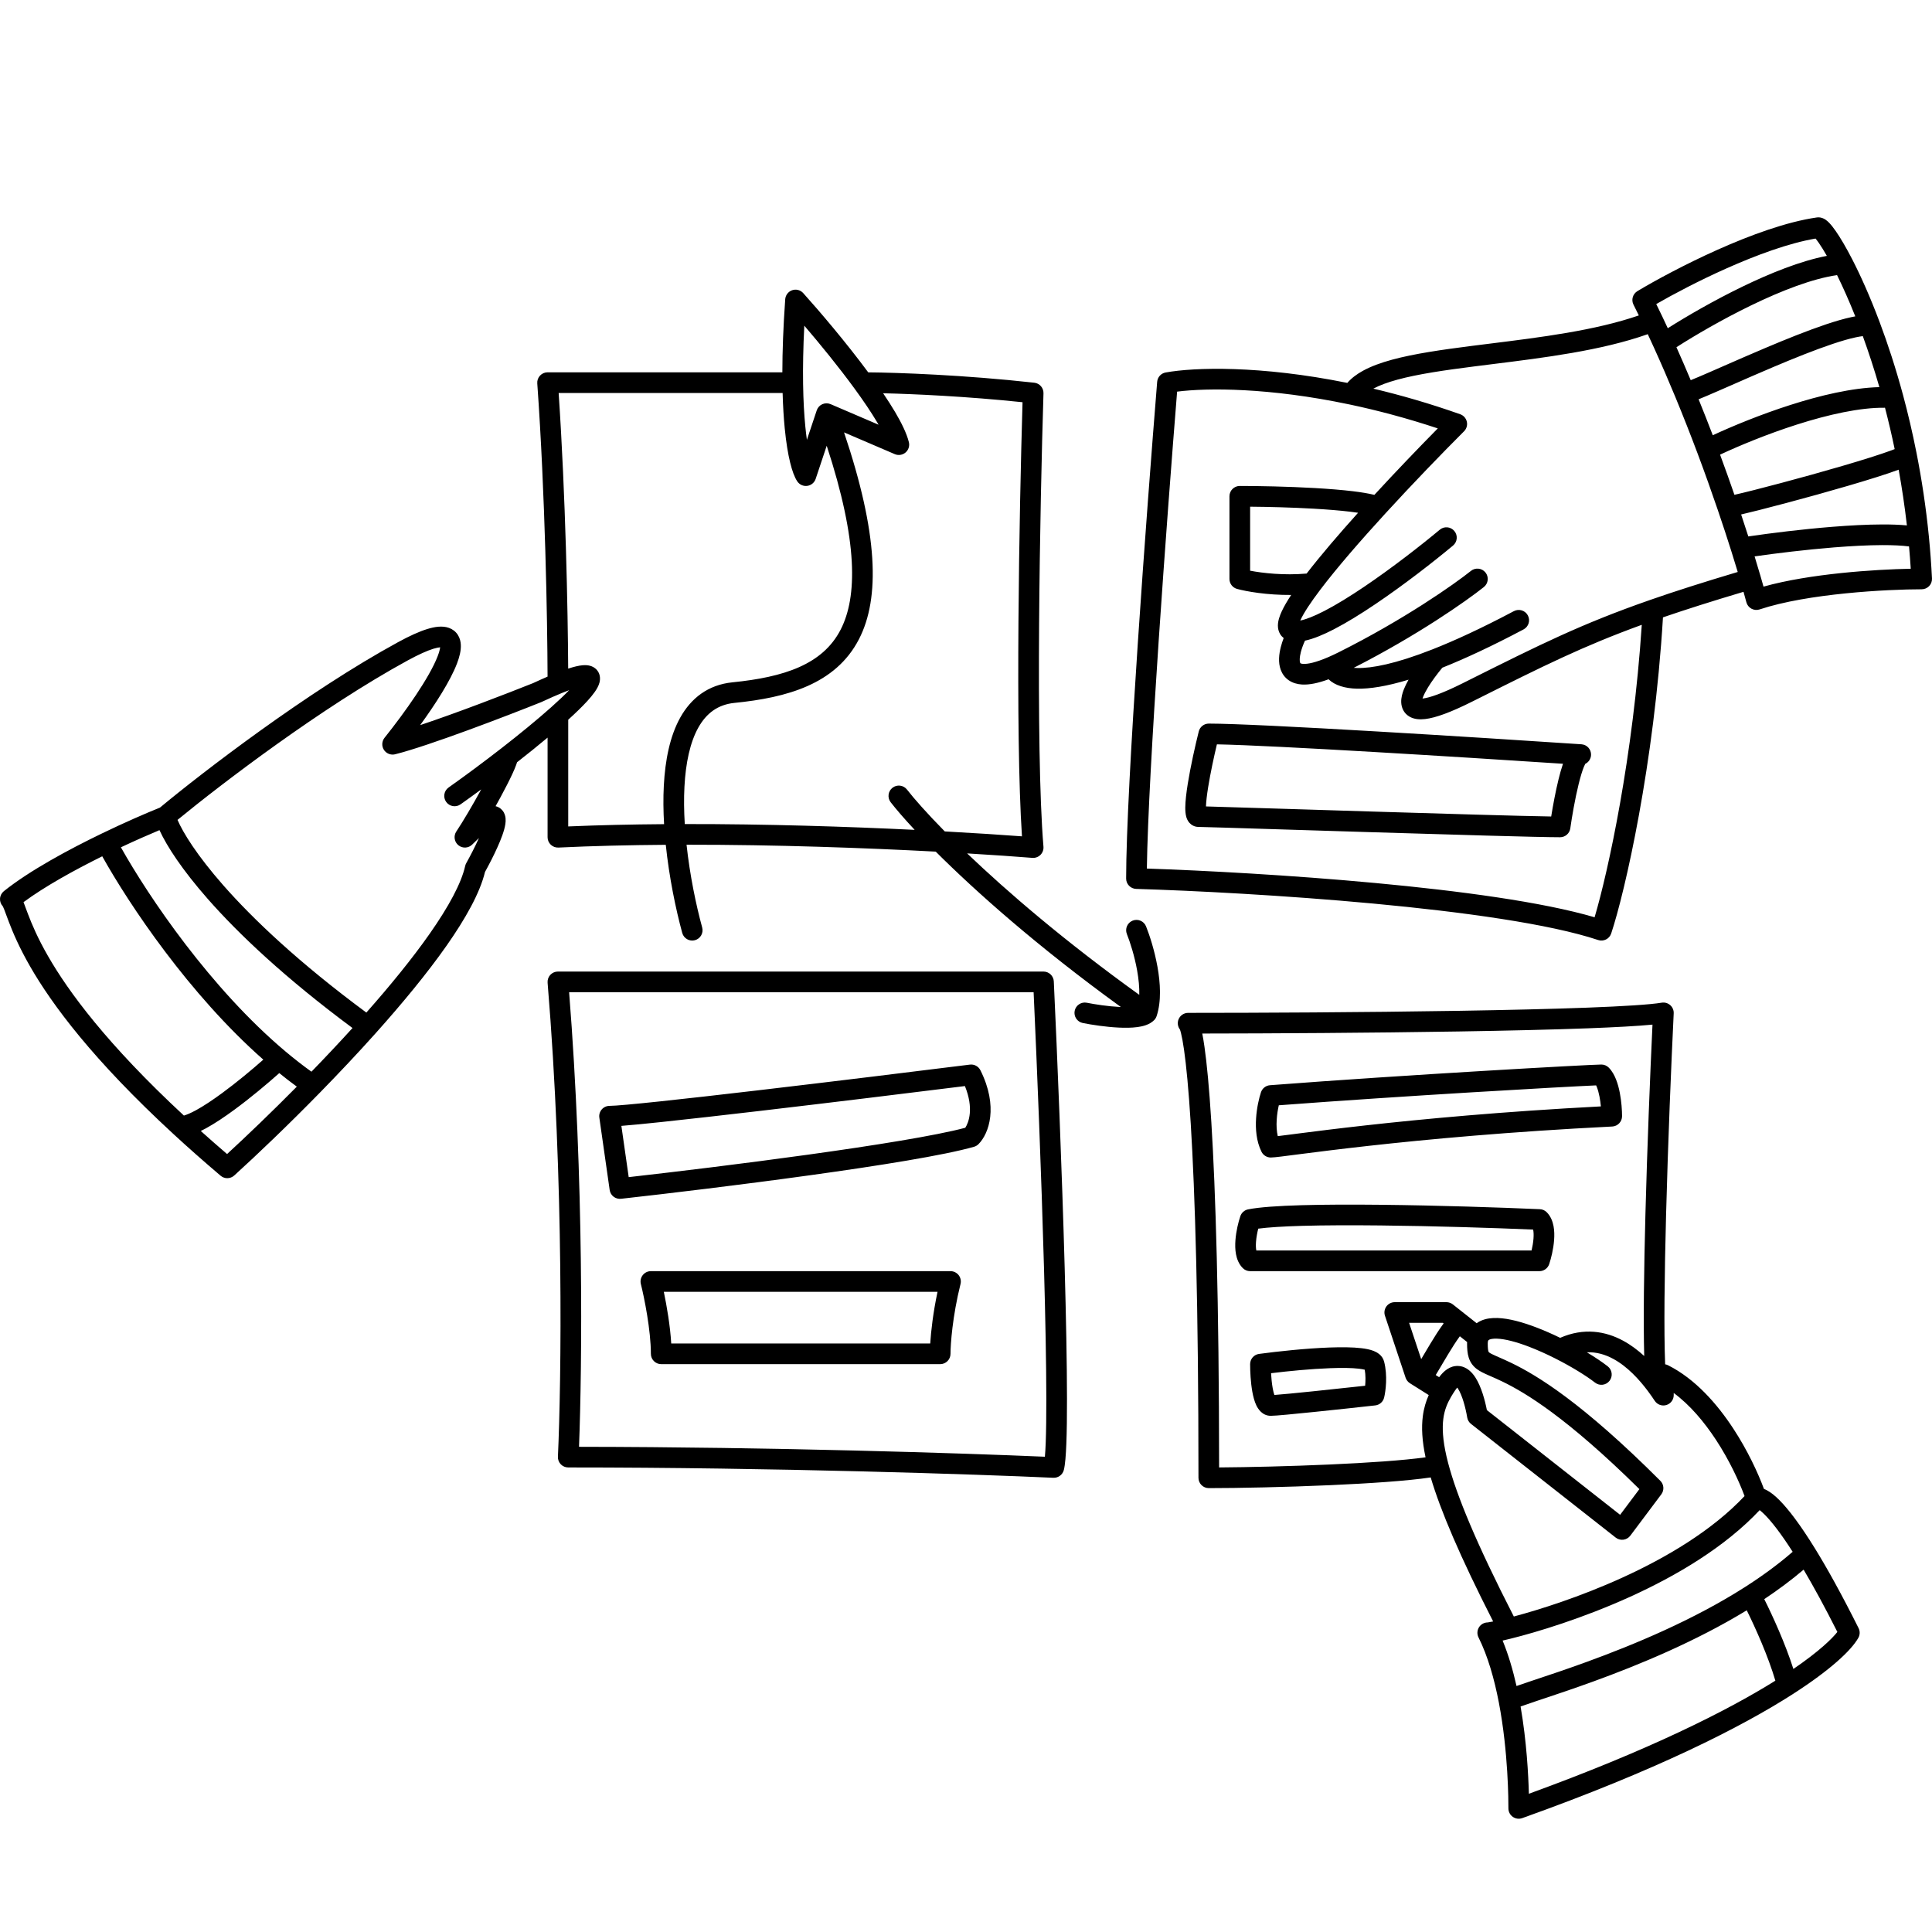 <svg width="96" height="96" viewBox="0 0 96 96" fill="none" xmlns="http://www.w3.org/2000/svg">
  <path fill-rule="evenodd" clip-rule="evenodd"
        d="M90.214 11.854C88.887 12.08 87.278 12.671 85.762 13.348C84.407 13.953 83.157 14.614 82.298 15.108C82.4 15.317 82.502 15.527 82.603 15.738C82.693 15.928 82.782 16.119 82.871 16.309C83.819 15.71 85.153 14.935 86.566 14.25C87.955 13.576 89.466 12.966 90.776 12.714C90.625 12.45 90.49 12.235 90.376 12.071C90.312 11.978 90.257 11.907 90.214 11.854ZM91.282 13.67C90.069 13.844 88.524 14.441 87.013 15.174C85.578 15.87 84.224 16.663 83.301 17.253C83.546 17.799 83.782 18.347 84.011 18.891C84.246 18.797 84.56 18.662 84.935 18.499C85.148 18.406 85.38 18.304 85.626 18.196C86.257 17.92 86.981 17.602 87.72 17.29C88.747 16.855 89.819 16.424 90.736 16.116C91.194 15.963 91.623 15.837 91.994 15.758C92.059 15.744 92.123 15.731 92.188 15.72C91.873 14.931 91.565 14.244 91.282 13.67ZM92.562 16.702C92.466 16.713 92.35 16.732 92.209 16.762C91.891 16.83 91.502 16.943 91.062 17.09C90.183 17.384 89.141 17.803 88.12 18.235C87.387 18.545 86.674 18.858 86.046 19.134C85.798 19.242 85.563 19.345 85.345 19.44C84.975 19.601 84.653 19.74 84.403 19.84C84.648 20.444 84.883 21.041 85.107 21.627C86.096 21.168 87.492 20.592 88.966 20.121C90.432 19.652 92.024 19.271 93.385 19.236C93.121 18.32 92.842 17.473 92.562 16.702ZM93.665 20.261C92.424 20.244 90.836 20.601 89.279 21.099C87.814 21.567 86.426 22.144 85.469 22.591C85.724 23.281 85.963 23.949 86.183 24.587C86.187 24.586 86.191 24.585 86.195 24.584C86.441 24.529 86.774 24.447 87.168 24.348C87.956 24.148 88.979 23.877 90.014 23.589C91.049 23.301 92.092 22.998 92.921 22.735C93.336 22.604 93.692 22.485 93.966 22.384C94.031 22.359 94.091 22.337 94.145 22.315C93.997 21.602 93.835 20.916 93.665 20.261ZM94.344 23.339C94.337 23.341 94.329 23.344 94.322 23.346C94.027 23.456 93.652 23.581 93.23 23.714C92.385 23.982 91.33 24.288 90.289 24.578C89.248 24.867 88.217 25.141 87.42 25.343C87.068 25.432 86.76 25.507 86.516 25.564C86.642 25.942 86.761 26.307 86.873 26.655C87.982 26.492 89.536 26.298 91.049 26.177C91.91 26.108 92.765 26.062 93.52 26.06C93.961 26.058 94.38 26.072 94.753 26.107C94.643 25.149 94.504 24.224 94.344 23.339ZM94.859 27.152C94.505 27.106 94.052 27.085 93.523 27.086C92.804 27.088 91.978 27.133 91.131 27.2C89.716 27.314 88.262 27.492 87.185 27.647C87.292 27.997 87.39 28.323 87.478 28.624C87.532 28.809 87.582 28.985 87.628 29.149C89.929 28.504 93.152 28.295 94.944 28.26C94.92 27.886 94.892 27.517 94.859 27.152ZM91.22 11.486C91.449 11.816 91.729 12.289 92.036 12.885C92.453 13.696 92.927 14.749 93.4 16.01C93.8 17.074 94.198 18.288 94.561 19.631C94.804 20.534 95.031 21.495 95.231 22.508C95.488 23.811 95.701 25.201 95.845 26.664C95.912 27.341 95.964 28.034 95.999 28.742C96.006 28.883 95.956 29.02 95.859 29.122C95.762 29.223 95.627 29.281 95.487 29.281C93.781 29.281 89.814 29.488 87.435 30.282C87.301 30.326 87.154 30.314 87.029 30.246C86.905 30.179 86.813 30.064 86.777 29.927C86.735 29.769 86.687 29.595 86.634 29.407C85.075 29.872 83.775 30.284 82.632 30.676C82.193 37.964 80.749 44.314 80.059 46.385C79.97 46.654 79.679 46.799 79.41 46.709C77.01 45.909 72.702 45.314 68.243 44.898C63.802 44.484 59.27 44.254 56.455 44.169C56.178 44.16 55.957 43.933 55.957 43.655C55.957 39.112 56.986 25.294 57.499 18.972C57.518 18.74 57.69 18.55 57.919 18.509C59.339 18.25 62.614 18.149 66.948 19.026C67.155 18.787 67.419 18.592 67.71 18.431C68.123 18.202 68.624 18.022 69.174 17.872C70.273 17.574 71.658 17.376 73.128 17.188C73.428 17.15 73.731 17.112 74.037 17.074C76.567 16.759 79.268 16.422 81.432 15.673C81.344 15.494 81.256 15.315 81.166 15.136C81.046 14.896 81.132 14.605 81.362 14.466C82.234 13.943 83.715 13.138 85.344 12.41C86.964 11.686 88.77 11.021 90.28 10.805C90.304 10.802 90.329 10.8 90.353 10.8C90.531 10.8 90.663 10.883 90.716 10.92C90.784 10.967 90.844 11.023 90.894 11.075C90.996 11.181 91.106 11.322 91.22 11.486ZM81.876 16.605C79.575 17.421 76.713 17.776 74.173 18.092C73.862 18.131 73.557 18.169 73.258 18.207C71.781 18.395 70.464 18.586 69.443 18.863C68.952 18.997 68.55 19.145 68.241 19.311C69.598 19.633 71.044 20.049 72.556 20.583C72.722 20.642 72.847 20.782 72.886 20.954C72.925 21.126 72.873 21.305 72.748 21.43C71.646 22.532 70.205 24.021 68.832 25.521C67.597 26.87 66.426 28.218 65.607 29.299C65.127 29.932 64.789 30.446 64.623 30.803C64.618 30.813 64.614 30.824 64.609 30.834C64.889 30.779 65.293 30.623 65.806 30.358C66.397 30.053 67.073 29.636 67.77 29.166C69.163 28.227 70.603 27.103 71.543 26.32C71.761 26.138 72.085 26.168 72.266 26.386C72.448 26.603 72.418 26.927 72.2 27.109C71.241 27.908 69.773 29.054 68.344 30.017C67.63 30.499 66.917 30.94 66.277 31.271C65.777 31.529 65.28 31.742 64.844 31.834C64.757 32.024 64.684 32.222 64.637 32.406C64.566 32.684 64.575 32.854 64.602 32.929C64.611 32.952 64.618 32.957 64.618 32.957C64.623 32.96 64.657 32.982 64.755 32.988C64.968 33.001 65.362 32.931 66.02 32.645C66.171 32.579 66.333 32.503 66.508 32.416C69.762 30.789 72.264 29.029 73.091 28.367C73.312 28.19 73.635 28.226 73.813 28.447C73.99 28.668 73.954 28.991 73.733 29.169C72.875 29.855 70.438 31.568 67.265 33.184C67.321 33.188 67.382 33.192 67.449 33.193C68.149 33.209 69.326 32.996 71.171 32.27C72.279 31.835 73.618 31.218 75.225 30.367C75.476 30.235 75.786 30.33 75.919 30.581C76.052 30.832 75.956 31.142 75.705 31.275C74.13 32.109 72.795 32.728 71.668 33.178C71.407 33.493 71.149 33.84 70.955 34.159C70.847 34.336 70.766 34.494 70.714 34.626C70.701 34.658 70.691 34.686 70.683 34.711C70.688 34.71 70.692 34.71 70.697 34.709C71.032 34.67 71.648 34.466 72.669 33.956L72.982 33.799C76.498 32.041 78.563 31.008 81.957 29.824C81.966 29.82 81.975 29.817 81.984 29.814C83.218 29.384 84.628 28.934 86.347 28.421C86.25 28.099 86.143 27.751 86.027 27.382C85.83 26.757 85.606 26.072 85.356 25.34C85.054 24.454 84.716 23.502 84.344 22.511C84.004 21.607 83.637 20.671 83.245 19.723C82.91 18.911 82.556 18.091 82.185 17.275C82.083 17.051 81.98 16.828 81.876 16.605ZM81.579 31.047C78.657 32.109 76.68 33.097 73.459 34.709C73.35 34.763 73.24 34.818 73.128 34.874C72.095 35.39 71.342 35.668 70.816 35.729C70.556 35.759 70.268 35.748 70.025 35.602C69.745 35.433 69.637 35.156 69.626 34.903C69.616 34.674 69.681 34.444 69.759 34.248C69.821 34.092 69.901 33.932 69.991 33.773C68.894 34.106 68.056 34.234 67.427 34.22C66.839 34.207 66.328 34.058 66.016 33.753C65.496 33.946 65.056 34.035 64.691 34.013C64.454 33.998 64.228 33.934 64.035 33.801C63.839 33.666 63.712 33.481 63.639 33.283C63.502 32.913 63.555 32.493 63.642 32.153C63.68 32.002 63.729 31.851 63.785 31.704C63.721 31.655 63.663 31.593 63.616 31.519C63.523 31.371 63.498 31.215 63.498 31.085C63.498 30.843 63.59 30.59 63.693 30.369C63.804 30.131 63.963 29.859 64.158 29.563C62.952 29.572 61.926 29.388 61.469 29.263C61.246 29.202 61.091 28.999 61.091 28.768V24.661C61.091 24.377 61.321 24.147 61.604 24.147C62.525 24.147 63.975 24.173 65.334 24.251C66.013 24.29 66.676 24.342 67.242 24.411C67.629 24.459 67.993 24.516 68.292 24.59C69.379 23.409 70.495 22.248 71.443 21.287C69.899 20.775 68.436 20.389 67.079 20.102C67.071 20.101 67.062 20.099 67.054 20.097C63.059 19.254 59.989 19.27 58.49 19.46C57.984 25.736 57.053 38.33 56.987 43.158C59.838 43.255 64.127 43.483 68.338 43.876C72.507 44.264 76.65 44.818 79.235 45.579C79.925 43.25 81.149 37.57 81.579 31.047ZM67.482 25.48C67.369 25.463 67.247 25.446 67.117 25.43C66.582 25.365 65.943 25.314 65.275 25.276C64.171 25.213 63.002 25.184 62.118 25.177V28.358C62.734 28.476 63.791 28.599 64.925 28.5C65.621 27.599 66.523 26.547 67.482 25.48ZM39.363 14.421C39.557 14.354 39.773 14.41 39.911 14.563C40.741 15.485 42.043 17.017 43.142 18.502C44.603 18.514 47.902 18.629 51.394 19.017C51.66 19.046 51.858 19.276 51.85 19.543C51.679 25.028 51.441 37.18 51.849 42.073C51.861 42.223 51.807 42.371 51.7 42.478C51.594 42.584 51.446 42.639 51.296 42.627C50.447 42.559 49.345 42.482 48.056 42.405C50.035 44.297 52.892 46.759 56.61 49.433C56.62 49.065 56.58 48.651 56.504 48.225C56.374 47.497 56.154 46.812 55.994 46.413C55.889 46.15 56.017 45.851 56.28 45.746C56.543 45.64 56.842 45.768 56.947 46.032C57.13 46.488 57.371 47.24 57.515 48.044C57.656 48.832 57.718 49.75 57.471 50.492C57.446 50.567 57.403 50.636 57.347 50.692C57.116 50.923 56.774 51.001 56.519 51.035C56.233 51.074 55.906 51.076 55.586 51.06C54.941 51.029 54.248 50.922 53.803 50.833C53.525 50.777 53.345 50.507 53.4 50.228C53.456 49.95 53.726 49.77 54.004 49.826C54.415 49.908 55.056 50.006 55.636 50.035C55.655 50.036 55.675 50.036 55.694 50.037C51.543 47.028 48.469 44.287 46.496 42.317C43.009 42.132 38.553 41.97 34.114 41.974C34.278 43.486 34.584 44.96 34.891 46.087C34.966 46.361 34.804 46.643 34.531 46.718C34.257 46.792 33.975 46.631 33.9 46.357C33.577 45.171 33.251 43.599 33.082 41.978C31.265 41.991 29.464 42.033 27.746 42.115C27.606 42.121 27.469 42.07 27.368 41.973C27.266 41.876 27.209 41.742 27.209 41.602C27.209 40.546 27.209 38.359 27.209 36.652C26.735 37.049 26.221 37.463 25.692 37.876C25.677 37.927 25.661 37.973 25.647 38.011C25.599 38.142 25.534 38.295 25.458 38.459C25.306 38.788 25.098 39.191 24.873 39.608C24.793 39.756 24.709 39.908 24.625 40.059C24.745 40.085 24.868 40.149 24.973 40.279C25.078 40.41 25.11 40.555 25.121 40.654C25.131 40.757 25.124 40.857 25.111 40.944C25.064 41.273 24.895 41.707 24.71 42.116C24.529 42.519 24.308 42.949 24.099 43.328C23.846 44.377 23.128 45.651 22.192 46.987C21.223 48.369 19.98 49.872 18.66 51.347C17.761 52.351 16.823 53.344 15.906 54.282C14.321 55.903 12.795 57.359 11.639 58.41C11.448 58.583 11.158 58.588 10.962 58.421C10.115 57.701 9.337 57.013 8.623 56.354C4.62 52.665 2.587 49.92 1.493 48.016C0.946 47.062 0.637 46.326 0.436 45.799C0.386 45.666 0.346 45.557 0.311 45.464C0.273 45.36 0.242 45.274 0.209 45.192C0.161 45.071 0.139 45.033 0.139 45.033C0.043 44.931 -0.007 44.794 0.001 44.654C0.009 44.508 0.079 44.373 0.193 44.281C1.458 43.269 3.382 42.226 5.073 41.41C6.199 40.866 7.24 40.414 7.948 40.129C10.053 38.381 15.26 34.374 19.776 31.911C20.355 31.595 20.836 31.378 21.229 31.257C21.601 31.142 21.984 31.082 22.31 31.2C22.49 31.265 22.644 31.381 22.75 31.548C22.852 31.707 22.89 31.881 22.898 32.036C22.914 32.335 22.825 32.662 22.708 32.968C22.381 33.826 21.643 34.978 20.878 36.031C22.702 35.423 25.185 34.466 26.491 33.943C26.75 33.823 26.989 33.715 27.208 33.621C27.2 30.837 27.089 24.546 26.697 19.05C26.686 18.908 26.736 18.768 26.833 18.664C26.93 18.56 27.066 18.5 27.209 18.5H38.875C38.876 17.466 38.918 16.262 39.017 14.87C39.032 14.665 39.168 14.488 39.363 14.421ZM38.888 19.527H27.759C28.106 24.669 28.216 30.36 28.233 33.223C28.518 33.13 28.758 33.072 28.952 33.056C29.1 33.044 29.36 33.04 29.571 33.207C29.849 33.427 29.834 33.745 29.787 33.921C29.742 34.09 29.646 34.25 29.553 34.383C29.453 34.525 29.326 34.678 29.182 34.836C28.93 35.111 28.607 35.425 28.235 35.762C28.236 37.291 28.236 39.659 28.235 41.065C29.779 40.999 31.382 40.964 32.998 40.952C32.96 40.302 32.952 39.655 32.985 39.034C33.051 37.784 33.283 36.584 33.803 35.653C34.338 34.697 35.18 34.026 36.398 33.904C38.953 33.648 40.875 33.023 41.768 31.292C42.606 29.668 42.639 26.906 41.079 22.149L40.53 23.796C40.468 23.982 40.305 24.117 40.111 24.143C39.917 24.169 39.724 24.082 39.616 23.919C39.479 23.714 39.362 23.392 39.262 22.985C39.158 22.562 39.063 22.001 38.993 21.284C38.944 20.781 38.906 20.197 38.888 19.527ZM41.94 21.485L44.461 22.566C44.64 22.643 44.847 22.611 44.996 22.485C45.144 22.358 45.209 22.159 45.161 21.969C45.052 21.533 44.795 21.012 44.477 20.473C44.301 20.176 44.1 19.863 43.882 19.541C45.443 19.578 48.04 19.697 50.809 19.986C50.647 25.434 50.44 36.424 50.781 41.557C49.751 41.48 48.445 41.395 46.946 41.313C46.048 40.401 45.422 39.688 45.068 39.233C44.894 39.01 44.572 38.969 44.348 39.143C44.124 39.317 44.084 39.64 44.258 39.864C44.522 40.203 44.919 40.667 45.449 41.235C42.112 41.073 38.061 40.942 34.026 40.947C33.987 40.314 33.978 39.687 34.01 39.088C34.072 37.907 34.289 36.888 34.699 36.154C35.096 35.446 35.665 35.009 36.5 34.926C39.079 34.668 41.521 34.009 42.681 31.762C43.74 29.71 43.63 26.5 41.94 21.485ZM7.924 41.249C7.389 41.473 6.726 41.764 6.007 42.102C7.386 44.558 10.457 49.112 14.191 52.251C14.613 52.605 15.041 52.94 15.476 53.252C16.157 52.55 16.845 51.82 17.516 51.082C14.167 48.598 11.857 46.412 10.322 44.665C9.051 43.218 8.29 42.049 7.924 41.249ZM18.204 50.314C19.392 48.971 20.489 47.627 21.351 46.397C22.298 45.046 22.924 43.884 23.114 43.031C23.125 42.982 23.142 42.936 23.166 42.893C23.375 42.516 23.597 42.087 23.774 41.694C23.782 41.676 23.79 41.659 23.798 41.641C23.696 41.736 23.586 41.844 23.465 41.965C23.278 42.151 22.98 42.166 22.776 41.999C22.572 41.832 22.528 41.537 22.674 41.317C22.991 40.843 23.483 40.011 23.912 39.225C23.561 39.484 23.216 39.733 22.885 39.967C22.654 40.131 22.333 40.077 22.169 39.845C22.005 39.614 22.06 39.293 22.291 39.13C23.121 38.542 24.034 37.865 24.909 37.185C24.912 37.183 24.914 37.181 24.917 37.179C25.822 36.475 26.687 35.767 27.38 35.15C27.738 34.831 28.043 34.542 28.283 34.294C28.173 34.334 28.051 34.382 27.916 34.437C27.631 34.554 27.297 34.7 26.912 34.88C26.904 34.884 26.895 34.888 26.886 34.891C25.185 35.572 21.316 37.059 19.633 37.48C19.419 37.533 19.195 37.444 19.076 37.259C18.957 37.074 18.97 36.833 19.107 36.661C20.137 35.374 21.345 33.66 21.749 32.602C21.826 32.401 21.86 32.257 21.87 32.164C21.803 32.17 21.695 32.187 21.532 32.237C21.232 32.331 20.818 32.512 20.267 32.812C15.983 35.149 11.028 38.928 8.821 40.74C9.096 41.377 9.778 42.49 11.093 43.987C12.585 45.684 14.863 47.843 18.204 50.314ZM14.749 53.994C14.454 53.779 14.164 53.555 13.877 53.322C13.271 53.862 12.453 54.549 11.648 55.14C11.167 55.494 10.68 55.821 10.24 56.062C10.154 56.109 10.066 56.155 9.977 56.198C10.392 56.571 10.827 56.953 11.283 57.344C12.268 56.438 13.479 55.278 14.749 53.994ZM9.138 55.432C9.277 55.392 9.479 55.308 9.747 55.162C10.131 54.951 10.577 54.654 11.04 54.313C11.767 53.779 12.511 53.159 13.084 52.653C9.403 49.41 6.43 44.965 5.08 42.549C3.681 43.242 2.225 44.048 1.169 44.827C1.201 44.91 1.24 45.015 1.282 45.13C1.318 45.227 1.357 45.331 1.396 45.433C1.583 45.923 1.869 46.608 2.384 47.504C3.398 49.271 5.314 51.883 9.138 55.432ZM39.965 16.182C39.853 18.395 39.901 20.027 40.015 21.184C40.039 21.43 40.066 21.653 40.094 21.856L40.583 20.392C40.628 20.255 40.728 20.144 40.859 20.085C40.99 20.027 41.14 20.025 41.272 20.082L43.656 21.104C43.635 21.068 43.614 21.032 43.593 20.996C43.292 20.486 42.902 19.912 42.467 19.316C41.672 18.227 40.742 17.088 39.965 16.182ZM59.566 36.344C59.623 36.115 59.829 35.955 60.064 35.955C62.55 35.955 73.458 36.641 78.58 36.983C78.856 37.001 79.068 37.235 79.058 37.512C79.052 37.708 78.936 37.875 78.771 37.956C78.755 37.985 78.734 38.028 78.709 38.087C78.623 38.293 78.531 38.599 78.441 38.965C78.262 39.691 78.111 40.572 78.027 41.161C77.991 41.414 77.774 41.602 77.519 41.602C76.482 41.602 72.106 41.473 67.941 41.345C66.526 41.301 65.136 41.258 63.906 41.22C61.503 41.145 59.714 41.089 59.551 41.089C59.361 41.089 59.205 41.001 59.102 40.886C59.013 40.786 58.97 40.675 58.948 40.599C58.904 40.448 58.895 40.274 58.896 40.122C58.899 39.804 58.949 39.388 59.018 38.954C59.158 38.078 59.393 37.036 59.566 36.344ZM60.467 36.986C60.315 37.627 60.142 38.431 60.032 39.116C59.97 39.504 59.931 39.835 59.924 40.071C60.612 40.089 62.153 40.138 64.053 40.197C65.258 40.235 66.606 40.277 67.973 40.319C71.7 40.433 75.566 40.548 77.078 40.571C77.169 40.008 77.296 39.32 77.444 38.72C77.511 38.448 77.584 38.183 77.664 37.951C72.528 37.613 63.356 37.042 60.467 36.986ZM27.344 48.441C27.441 48.336 27.578 48.276 27.722 48.276H51.85C52.124 48.276 52.35 48.491 52.363 48.765C52.534 52.446 52.766 58.071 52.903 62.982C52.971 65.437 53.016 67.718 53.018 69.489C53.019 70.374 53.01 71.136 52.986 71.731C52.964 72.306 52.928 72.776 52.862 73.042C52.802 73.279 52.584 73.441 52.34 73.43C48.582 73.259 38.493 72.917 28.235 72.917C28.095 72.917 27.961 72.86 27.864 72.759C27.767 72.657 27.716 72.521 27.723 72.381C27.893 68.651 28.029 58.706 27.21 48.832C27.198 48.688 27.247 48.547 27.344 48.441ZM28.279 49.303C29.017 58.605 28.927 67.86 28.771 71.891C38.463 71.902 47.907 72.21 51.92 72.384C51.936 72.205 51.95 71.974 51.961 71.691C51.983 71.116 51.992 70.369 51.991 69.49C51.989 67.732 51.944 65.463 51.876 63.011C51.745 58.321 51.528 52.976 51.36 49.303H28.279ZM82.994 49.946C83.11 50.049 83.173 50.199 83.165 50.354C83.045 52.833 82.882 56.73 82.786 60.366C82.707 63.342 82.674 66.111 82.74 67.791C82.789 67.8 82.837 67.815 82.882 67.838C84.231 68.513 85.319 69.754 86.123 70.98C86.835 72.066 87.353 73.182 87.65 73.985C87.705 74.005 87.754 74.028 87.795 74.05C87.989 74.152 88.197 74.318 88.417 74.54C88.863 74.988 89.443 75.742 90.179 76.933C90.787 77.918 91.508 79.214 92.352 80.902C92.429 81.055 92.424 81.237 92.339 81.386C92.152 81.714 91.796 82.113 91.279 82.566C90.754 83.027 90.035 83.568 89.09 84.175C86.531 85.818 82.279 87.97 75.638 90.342C75.481 90.398 75.306 90.374 75.169 90.278C75.033 90.182 74.952 90.026 74.952 89.859C74.952 89.516 74.951 87.078 74.479 84.608C74.255 83.44 73.931 82.291 73.466 81.361C73.386 81.202 73.395 81.013 73.488 80.862C73.582 80.71 73.747 80.618 73.925 80.618C73.921 80.618 73.924 80.618 73.936 80.616C73.962 80.612 74.032 80.602 74.162 80.576C74.172 80.574 74.183 80.572 74.194 80.57C72.54 77.328 71.582 75.066 71.091 73.413C69.927 73.586 68.038 73.711 66.106 73.797C63.87 73.896 61.527 73.944 60.064 73.944C59.781 73.944 59.551 73.714 59.551 73.431C59.551 64.811 59.38 59.262 59.167 55.828C59.06 54.111 58.944 52.93 58.834 52.163C58.779 51.779 58.727 51.508 58.682 51.33C58.66 51.24 58.641 51.184 58.629 51.154L58.628 51.153C58.519 51.009 58.493 50.816 58.563 50.646C58.643 50.454 58.83 50.329 59.037 50.329C62.458 50.329 67.743 50.304 72.479 50.227C74.848 50.188 77.077 50.137 78.866 50.07C80.67 50.002 81.991 49.919 82.568 49.823C82.721 49.797 82.878 49.843 82.994 49.946ZM71.956 72.694C71.957 72.698 71.958 72.701 71.959 72.704C72.38 74.308 73.345 76.664 75.221 80.323C76.502 79.982 78.504 79.35 80.588 78.403C82.81 77.393 85.085 76.043 86.686 74.338C86.414 73.604 85.931 72.559 85.265 71.543C84.678 70.649 83.97 69.809 83.166 69.216V69.324C83.166 69.55 83.018 69.75 82.801 69.815C82.585 69.881 82.351 69.797 82.225 69.609C82.132 69.468 82.016 69.3 81.88 69.118C81.46 68.558 80.872 67.905 80.161 67.521C79.763 67.306 79.328 67.174 78.85 67.195C79.258 67.44 79.615 67.68 79.887 67.892C80.111 68.066 80.151 68.388 79.977 68.612C79.803 68.836 79.481 68.876 79.257 68.702C78.816 68.359 78.089 67.911 77.293 67.508C77.289 67.506 77.285 67.504 77.28 67.501C76.849 67.284 76.397 67.079 75.961 66.913C75.333 66.674 74.782 66.531 74.384 66.517C74.186 66.51 74.067 66.537 74.006 66.565C73.962 66.585 73.951 66.601 73.941 66.631C73.934 66.653 73.925 66.693 73.925 66.757C73.925 66.989 73.942 67.096 73.96 67.15C73.968 67.178 73.972 67.185 74.002 67.207C74.055 67.248 74.148 67.296 74.35 67.385C74.388 67.402 74.428 67.419 74.472 67.438C74.644 67.513 74.86 67.608 75.112 67.73C76.397 68.353 78.624 69.703 82.502 73.581C82.683 73.762 82.703 74.048 82.55 74.252L81.01 76.306C80.927 76.416 80.803 76.489 80.666 76.507C80.529 76.525 80.39 76.487 80.282 76.401L73.095 70.754C72.994 70.675 72.926 70.561 72.905 70.435C72.822 69.934 72.655 69.328 72.452 69.009C72.437 68.984 72.423 68.965 72.411 68.949C72.382 68.98 72.345 69.026 72.299 69.095C72.231 69.198 72.167 69.297 72.109 69.396C71.918 69.722 71.775 70.058 71.718 70.498C71.66 70.946 71.685 71.53 71.872 72.352C71.897 72.462 71.925 72.576 71.956 72.694ZM77.524 66.476C78.704 65.96 79.774 66.145 80.649 66.617C81.039 66.828 81.39 67.095 81.7 67.379C81.652 65.625 81.688 63.041 81.76 60.339C81.849 56.979 81.994 53.398 82.111 50.913C81.359 50.986 80.242 51.045 78.905 51.096C77.105 51.163 74.868 51.215 72.496 51.253C68.066 51.325 63.158 51.352 59.74 51.356C59.777 51.541 59.814 51.761 59.85 52.018C59.965 52.823 60.084 54.034 60.191 55.765C60.402 59.158 60.571 64.578 60.577 72.916C62.026 72.906 64.085 72.859 66.061 72.771C67.955 72.687 69.737 72.567 70.835 72.413C70.661 71.59 70.626 70.93 70.7 70.365C70.752 69.964 70.858 69.623 70.993 69.32L70.058 68.732C69.958 68.668 69.882 68.572 69.844 68.46L68.818 65.379C68.766 65.223 68.792 65.051 68.888 64.917C68.985 64.783 69.14 64.704 69.305 64.704H71.872C71.987 64.704 72.099 64.743 72.19 64.814L73.374 65.75C73.437 65.704 73.505 65.665 73.577 65.632C73.84 65.511 74.138 65.481 74.421 65.491C74.988 65.511 75.664 65.702 76.326 65.954C76.721 66.104 77.128 66.283 77.524 66.476ZM72.9 66.685L72.539 66.399C72.529 66.411 72.52 66.424 72.51 66.438C72.346 66.661 72.151 66.971 71.951 67.301C71.853 67.465 71.754 67.63 71.66 67.789L71.648 67.811C71.558 67.961 71.472 68.107 71.394 68.236C71.376 68.266 71.358 68.296 71.34 68.325L71.51 68.432C71.734 68.127 72.044 67.858 72.454 67.874C72.893 67.891 73.171 68.225 73.319 68.458C73.6 68.9 73.783 69.558 73.882 70.067L80.503 75.27L81.46 73.993C77.835 70.414 75.785 69.198 74.664 68.654C74.432 68.541 74.24 68.457 74.069 68.383C74.023 68.363 73.979 68.343 73.935 68.324C73.747 68.241 73.546 68.15 73.383 68.027C73.196 67.885 73.06 67.706 72.982 67.465C72.913 67.252 72.898 67.011 72.898 66.757C72.898 66.733 72.899 66.709 72.9 66.685ZM70.618 67.534C70.665 67.455 70.714 67.372 70.766 67.285L70.777 67.266C70.871 67.108 70.971 66.938 71.073 66.77C71.274 66.437 71.489 66.094 71.682 65.831C71.699 65.808 71.716 65.785 71.733 65.762L71.693 65.73H70.017L70.618 67.534ZM87.285 74.945C87.285 74.945 87.288 74.945 87.296 74.948C87.289 74.947 87.285 74.945 87.285 74.945ZM74.664 81.519C74.956 82.228 75.18 83.001 75.355 83.777C75.523 83.717 75.723 83.65 75.946 83.575C76.052 83.539 76.165 83.502 76.284 83.462C76.964 83.236 77.838 82.945 78.831 82.583C81.167 81.733 84.136 80.504 86.721 78.851C87.561 78.313 88.358 77.732 89.076 77.108C88.474 76.166 88.015 75.592 87.69 75.265C87.586 75.161 87.502 75.088 87.437 75.038C85.702 76.886 83.287 78.304 81.012 79.338C78.632 80.419 76.361 81.101 75.076 81.421C74.925 81.458 74.787 81.491 74.664 81.519ZM89.621 77.995C89.008 78.516 88.35 79.004 87.665 79.46C88.082 80.292 88.707 81.661 89.112 82.93C89.74 82.501 90.231 82.12 90.602 81.794C90.932 81.505 91.156 81.269 91.298 81.091C90.665 79.836 90.107 78.817 89.621 77.995ZM88.217 83.512C87.858 82.294 87.228 80.891 86.795 80.015C84.236 81.577 81.404 82.74 79.182 83.548C78.174 83.915 77.286 84.21 76.606 84.437C76.488 84.476 76.377 84.513 76.272 84.549C75.971 84.649 75.732 84.731 75.557 84.795C75.858 86.532 75.944 88.198 75.969 89.131C81.904 86.972 85.799 85.021 88.217 83.512ZM48.193 52.9C48.409 52.873 48.618 52.985 48.716 53.18C49.618 54.984 49.145 56.327 48.62 56.853C48.558 56.914 48.482 56.959 48.398 56.983C46.918 57.406 43.67 57.924 40.254 58.397C36.822 58.873 33.172 59.31 30.859 59.567C30.583 59.597 30.333 59.404 30.294 59.129L29.781 55.535C29.759 55.388 29.803 55.239 29.901 55.127C29.998 55.014 30.14 54.95 30.289 54.95C30.562 54.95 31.463 54.868 32.792 54.728C34.104 54.589 35.795 54.397 37.622 54.183C41.273 53.755 45.456 53.242 48.193 52.9ZM63.105 53.924C69.773 53.411 79.035 52.896 79.572 52.896C79.708 52.896 79.839 52.95 79.935 53.046C80.108 53.219 80.223 53.439 80.303 53.644C80.386 53.854 80.445 54.082 80.487 54.3C80.571 54.736 80.599 55.18 80.599 55.463C80.599 55.736 80.384 55.962 80.111 55.976C74.99 56.232 70.893 56.616 68.014 56.936C66.574 57.096 65.439 57.24 64.63 57.344C64.54 57.355 64.454 57.366 64.372 57.377C64.086 57.414 63.847 57.445 63.661 57.468C63.438 57.495 63.248 57.516 63.144 57.516C62.95 57.516 62.772 57.407 62.685 57.233C62.421 56.705 62.381 56.086 62.414 55.572C62.447 55.049 62.559 54.569 62.657 54.274C62.723 54.078 62.899 53.94 63.105 53.924ZM63.543 54.921C63.497 55.124 63.455 55.374 63.439 55.636C63.42 55.93 63.435 56.212 63.492 56.454C63.506 56.452 63.521 56.45 63.536 56.448C63.719 56.426 63.954 56.396 64.24 56.359C64.322 56.348 64.408 56.337 64.499 56.325C65.31 56.221 66.452 56.076 67.9 55.915C70.7 55.604 74.64 55.233 79.547 54.976C79.532 54.822 79.51 54.657 79.479 54.495C79.444 54.316 79.4 54.152 79.348 54.019C79.335 53.986 79.322 53.957 79.31 53.932C77.713 54 69.67 54.456 63.543 54.921ZM30.876 55.944C31.36 55.907 32.061 55.838 32.9 55.749C34.217 55.609 35.914 55.417 37.741 55.203C41.233 54.794 45.21 54.307 47.946 53.966C48.398 55.077 48.136 55.777 47.964 56.038C46.499 56.43 43.432 56.92 40.114 57.38C36.928 57.822 33.552 58.23 31.24 58.491L30.876 55.944ZM68.604 59.865C71.456 59.895 74.542 59.998 76.514 60.084C76.643 60.089 76.764 60.143 76.855 60.234C77.058 60.436 77.15 60.696 77.194 60.923C77.238 61.154 77.239 61.398 77.222 61.623C77.188 62.073 77.074 62.526 76.979 62.812C76.909 63.022 76.713 63.163 76.492 63.163H62.118C61.981 63.163 61.851 63.109 61.755 63.013C61.552 62.81 61.459 62.551 61.416 62.324C61.372 62.093 61.371 61.849 61.388 61.623C61.421 61.173 61.535 60.72 61.631 60.434C61.689 60.26 61.836 60.129 62.017 60.093C62.579 59.981 63.529 59.919 64.662 59.886C65.808 59.853 67.179 59.85 68.604 59.865ZM62.521 61.051C62.472 61.248 62.428 61.479 62.411 61.7C62.398 61.873 62.403 62.02 62.425 62.132L62.425 62.137H76.103C76.146 61.953 76.183 61.746 76.198 61.546C76.211 61.374 76.206 61.227 76.185 61.114C76.184 61.108 76.183 61.103 76.181 61.097C74.213 61.014 71.296 60.92 68.594 60.892C67.174 60.877 65.818 60.88 64.691 60.912C63.764 60.939 63.017 60.985 62.521 61.051ZM31.938 63.361C32.035 63.236 32.184 63.163 32.342 63.163H47.23C47.388 63.163 47.537 63.236 47.635 63.361C47.732 63.486 47.766 63.648 47.728 63.801C47.328 65.403 47.23 66.799 47.23 67.27C47.23 67.554 47 67.784 46.717 67.784H32.856C32.572 67.784 32.342 67.554 32.342 67.27C32.342 66.103 32.013 64.475 31.844 63.801C31.806 63.648 31.84 63.486 31.938 63.361ZM32.985 64.19C33.131 64.891 33.301 65.874 33.353 66.757H46.222C46.261 66.153 46.363 65.233 46.585 64.19H32.985ZM68.253 67.126C68.402 67.185 68.689 67.327 68.775 67.654C68.958 68.356 68.852 69.132 68.777 69.443C68.727 69.654 68.55 69.81 68.335 69.834C67.564 69.92 66.382 70.048 65.34 70.155C64.321 70.26 63.384 70.351 63.144 70.351C62.719 70.351 62.508 70 62.429 69.837C62.331 69.634 62.27 69.388 62.228 69.158C62.144 68.689 62.118 68.143 62.118 67.784C62.118 67.527 62.308 67.309 62.562 67.275C63.481 67.151 64.872 67.001 66.06 66.957C66.65 66.936 67.213 66.939 67.647 66.991C67.861 67.016 68.075 67.056 68.253 67.126ZM63.158 68.234C63.172 68.479 63.197 68.744 63.239 68.976C63.265 69.122 63.294 69.235 63.323 69.315C63.663 69.291 64.385 69.222 65.235 69.134C66.111 69.044 67.087 68.939 67.833 68.857C67.855 68.625 67.861 68.334 67.813 68.061C67.748 68.044 67.654 68.025 67.526 68.01C67.172 67.968 66.673 67.962 66.098 67.984C65.136 68.019 64.022 68.128 63.158 68.234ZM63.375 69.427C63.375 69.427 63.372 69.424 63.367 69.415C63.372 69.422 63.375 69.427 63.375 69.427Z"
        fill="currentColor"/>
</svg>
